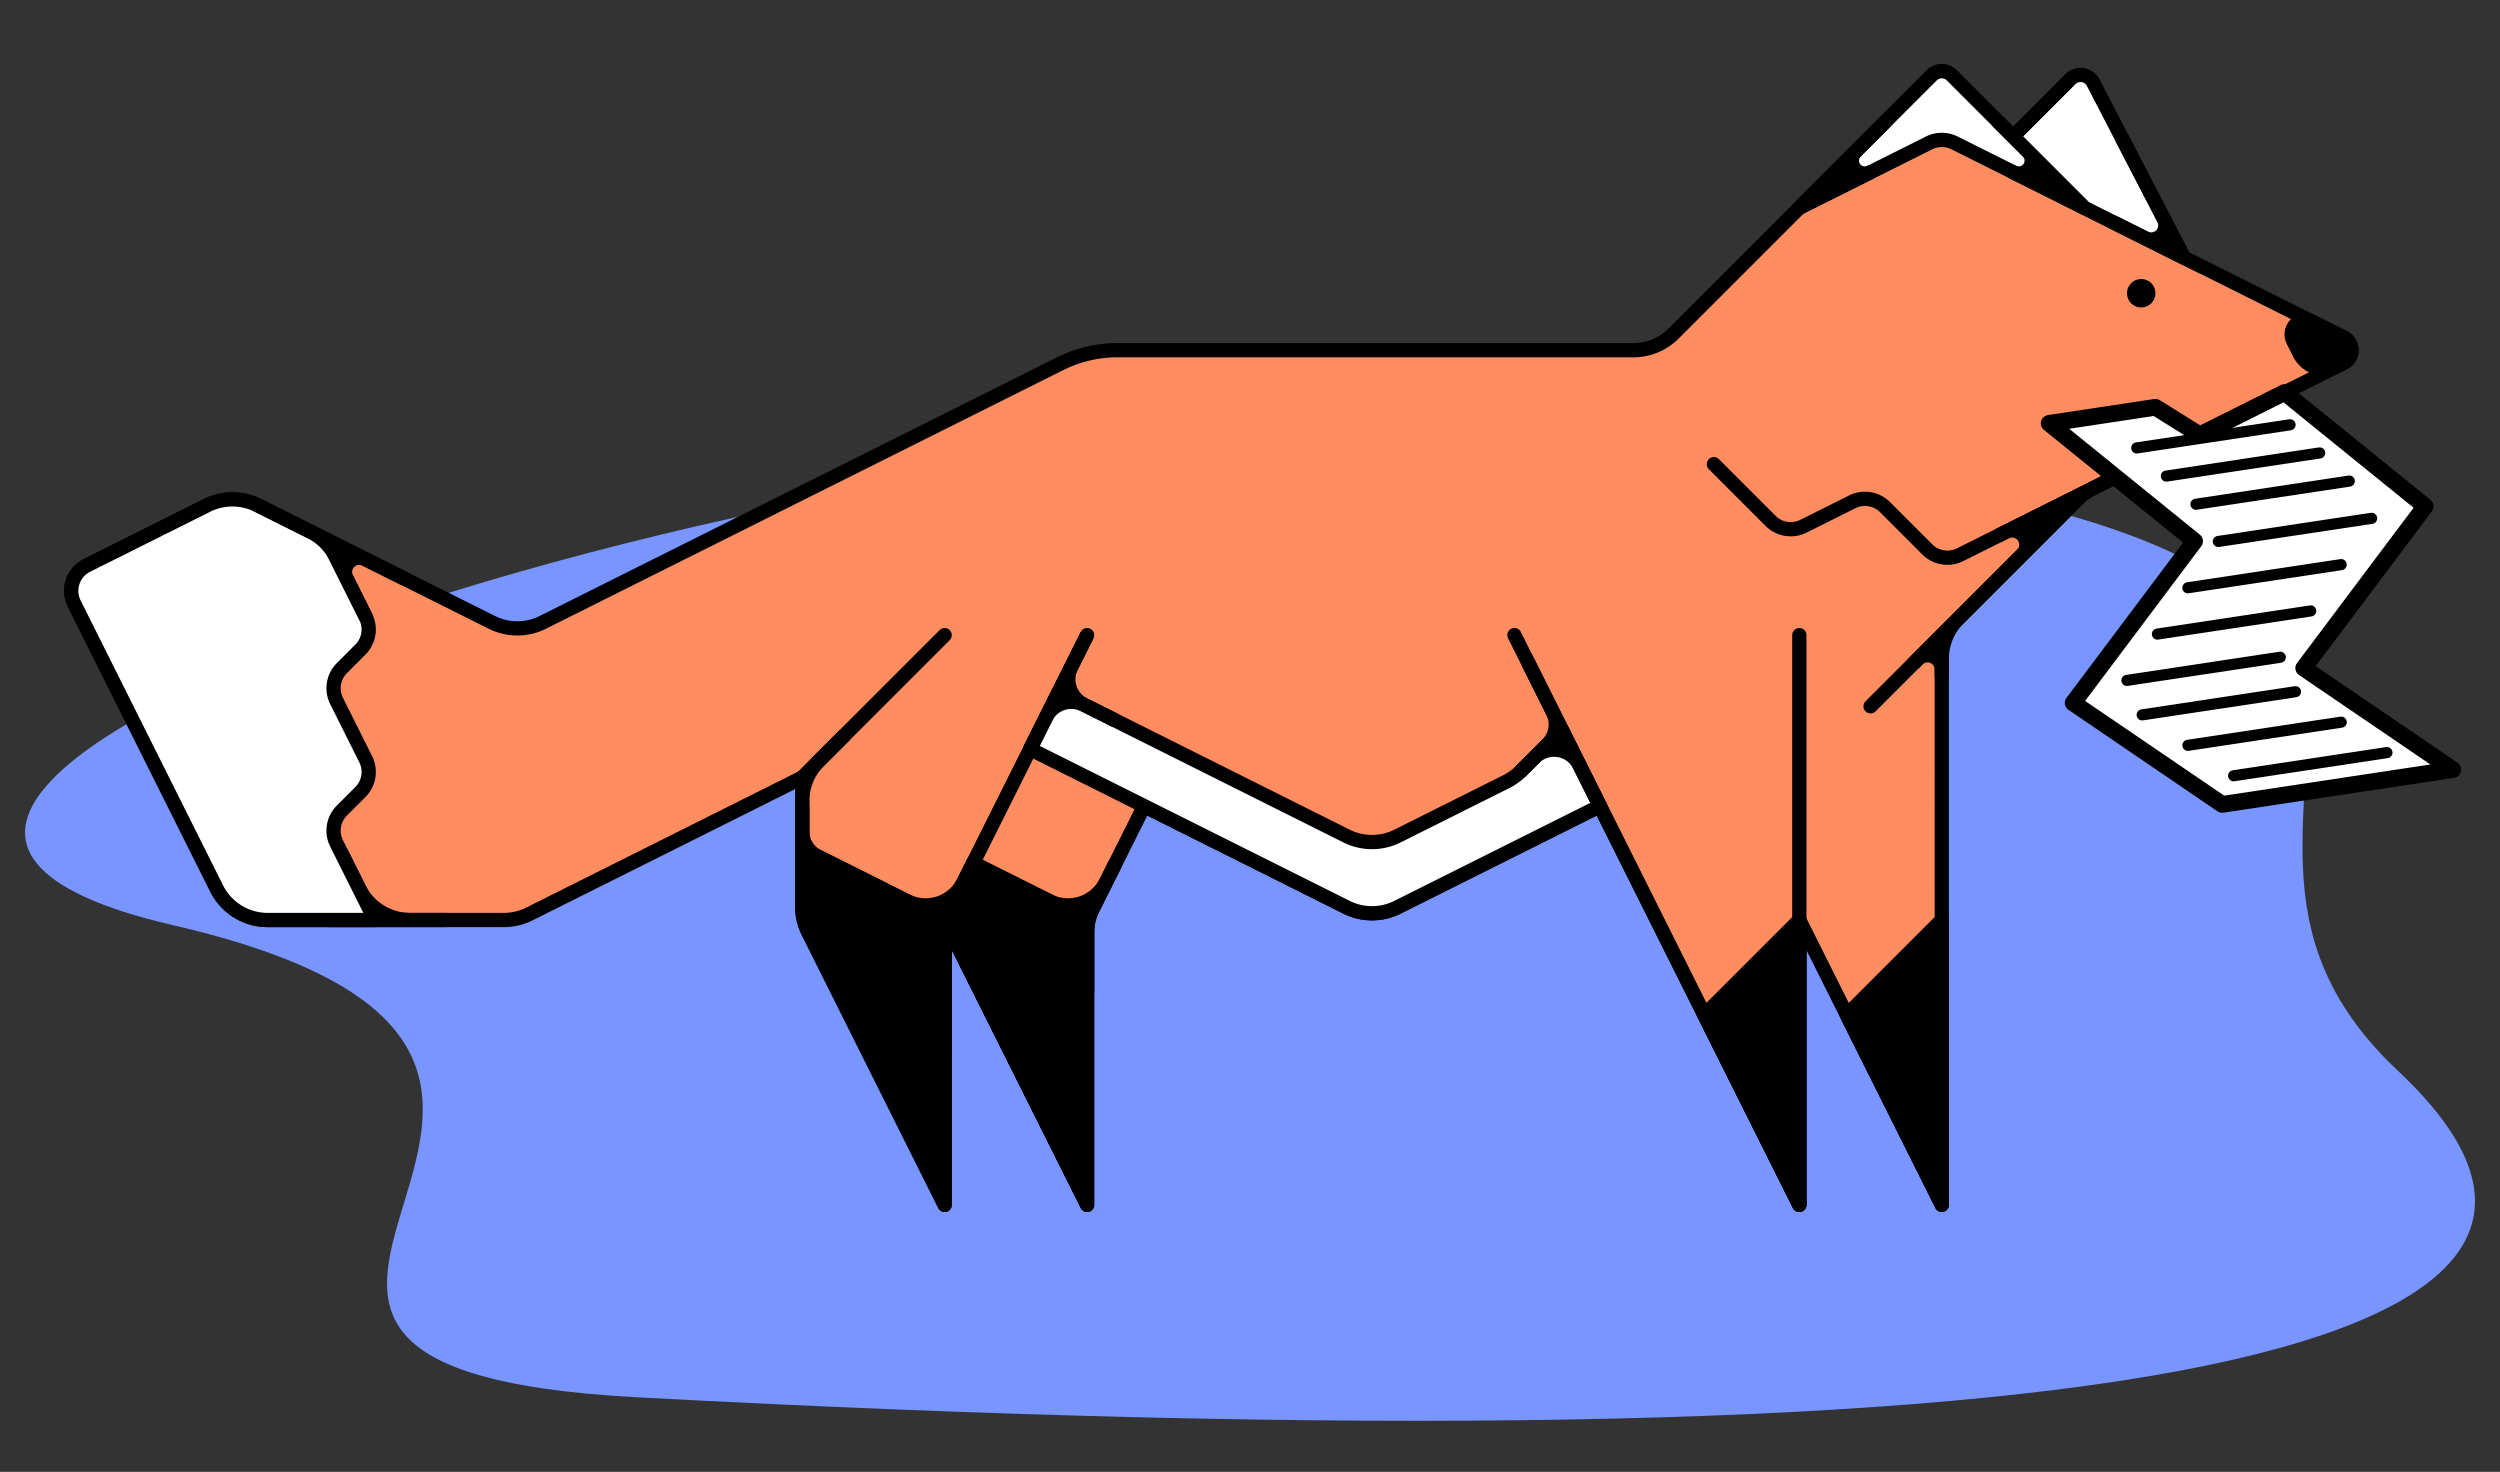 <svg xmlns="http://www.w3.org/2000/svg" xmlns:xlink="http://www.w3.org/1999/xlink" viewBox="0 0 746.695 439.617"><rect x="0" y="0" width="746.695" height="439.617" fill="#333333" stroke="none"/><defs><clipPath id="a"><path d="M579.967,359.874l-42.545-85.091v85.091L477.858,240.747l-60.462,30.231a17.018,17.018,0,0,1-15.221,0l-60.462-30.231-15.222,30.443a17.018,17.018,0,0,0-1.797,7.611v81.073l-42.545-85.091v85.091l-40.749-81.498a17.019,17.019,0,0,1-1.797-7.611v-38.528L158.106,272.986a17.019,17.019,0,0,1-7.611,1.797H79.94a17.018,17.018,0,0,1-15.222-9.407l-42.545-85.091a8.509,8.509,0,0,1,3.806-11.416L61.811,150.952a17.019,17.019,0,0,1,15.222,0l69.869,34.935a17.019,17.019,0,0,0,15.222,0l154.486-77.243a38.291,38.291,0,0,1,17.124-4.043H487.827a17.018,17.018,0,0,0,12.034-4.984l77.098-77.098a4.255,4.255,0,0,1,6.017,0l39.537,39.537,77.48,38.74a4.255,4.255,0,0,1,0,7.611l-75.01,37.505a17.019,17.019,0,0,0-4.423,3.188l-35.608,35.608a17.018,17.018,0,0,0-4.984,12.034Z" style="fill:none"/></clipPath><clipPath id="b"><rect x="14.113" y="15.256" width="693.49" height="357.381" style="fill:none"/></clipPath><clipPath id="d"><path d="M133.24,274.783h-10.755a17.018,17.018,0,0,1-15.222-9.407l-3.805-7.611,2.352,4.704a8.509,8.509,0,0,1-7.611,12.314H133.24Z" style="fill:none"/></clipPath><clipPath id="g"><path d="M97.786,161.328,77.033,150.952a17.019,17.019,0,0,0-15.222,0L25.979,168.869a8.509,8.509,0,0,0-3.806,11.416l42.545,85.091a17.018,17.018,0,0,0,15.222,9.407h32.028l-11.439-22.878a8.509,8.509,0,0,1,1.594-9.822l5.508-5.508a8.509,8.509,0,0,0,1.594-9.822l-8.696-17.393a8.509,8.509,0,0,1,1.594-9.822l5.508-5.508a8.509,8.509,0,0,0,1.594-9.822Z" style="fill:none"/></clipPath><clipPath id="j"><path d="M652.294,76.947,625.188,24.67a4.255,4.255,0,0,0-6.785-1.05l-17.163,17.163,21.273,21.273Z" style="fill:none"/></clipPath><clipPath id="m"><path d="M684.912,101.765l1.867,3.735a8.509,8.509,0,0,0,11.416,3.805l1.797-.898a4.255,4.255,0,0,0,0-7.611l-9.407-4.704a4.228,4.228,0,0,0-5.673,5.673Z" style="fill:none"/></clipPath><clipPath id="p"><polygon points="579.967 274.783 551.603 303.146 579.967 359.874 579.967 274.783" style="fill:none"/></clipPath><clipPath id="s"><polygon points="537.422 274.783 509.058 303.146 537.422 359.874 537.422 274.783" style="fill:none"/></clipPath><clipPath id="v"><path d="M77.033,150.952l15.679,7.84a17.02,17.02,0,0,1,7.611,7.611l8.902,17.804-5.731-11.462a4.254,4.254,0,0,1,5.708-5.708l11.275,5.637Z" style="fill:none"/></clipPath><clipPath id="y"><path d="M622.512,62.056l-38.74-19.37a8.509,8.509,0,0,0-7.611,0l-38.74,19.37,39.537-39.537a4.255,4.255,0,0,1,6.017,0Z" style="fill:none"/></clipPath><clipPath id="ab"><path d="M622.512,62.056l-21.273-10.636a3.86,3.86,0,0,0,4.455-6.181l-8.71-8.71Z" style="fill:none"/></clipPath><clipPath id="ae"><path d="M537.422,62.056l21.273-10.636a3.86,3.86,0,0,1-4.455-6.181l8.71-8.71Z" style="fill:none"/></clipPath><clipPath id="ah"><path d="M466.513,218.056l-12.229,12.229a17.018,17.018,0,0,1-4.423,3.188l-32.465,16.232a17.018,17.018,0,0,1-15.221,0l-85.989-42.995-8.509,17.018,94.498,47.249a17.018,17.018,0,0,0,15.221,0l60.462-30.231Z" style="fill:none"/></clipPath><clipPath id="ak"><path d="M458.165,226.404l-3.881,3.881,7.892-7.892a8.509,8.509,0,0,0,1.594-9.822l-7.185-14.369,21.273,42.545L471.792,228.615a8.509,8.509,0,0,0-13.628-2.211Z" style="fill:none"/></clipPath><clipPath id="an"><circle cx="639.531" cy="87.583" r="4.255" style="fill:none"/></clipPath><clipPath id="ap"><polygon points="324.695 359.874 324.695 274.783 290.658 257.765 282.149 274.783 324.695 359.874" style="fill:none"/></clipPath><clipPath id="as"><path d="M282.149,359.874V274.783l-42.545-21.273v17.255a17.019,17.019,0,0,0,1.797,7.611Z" style="fill:none"/></clipPath><clipPath id="av"><path d="M333.204,215.219l-9.407-4.704a8.509,8.509,0,0,1-3.805-11.416l4.704-9.407-17.018,34.036,4.704-9.407a8.509,8.509,0,0,1,11.416-3.805Z" style="fill:none"/></clipPath><clipPath id="ay"><path d="M333.204,257.765l-2.801,5.602a12.764,12.764,0,0,1-17.124,5.708l-22.62-11.31,34.036,38.291V277.796a12.764,12.764,0,0,1,1.347-5.708Z" style="fill:none"/></clipPath><clipPath id="bb"><path d="M290.658,257.765l-2.801,5.602a12.764,12.764,0,0,1-17.124,5.708l-22.62-11.31,34.036,51.054V277.796a12.762,12.762,0,0,1,1.347-5.708Z" style="fill:none"/></clipPath><clipPath id="be"><path d="M239.604,240.747v7.505a8.509,8.509,0,0,0,4.704,7.611l12.314,6.157H239.604Z" style="fill:none"/></clipPath><clipPath id="bh"><path d="M579.967,202.456v-2.492a4.255,4.255,0,0,0-7.263-3.008l-1.246,1.246,8.509-8.509Z" style="fill:none"/></clipPath><clipPath id="bk"><path d="M601.24,168.419l2.734-2.734a4.255,4.255,0,0,0-4.911-6.814l-2.077,1.039,25.527-12.764Z" style="fill:none"/></clipPath><clipPath id="bn"><path d="M652.294,76.947,631.022,66.31l9.57,4.785a4.255,4.255,0,0,0,5.68-5.764L633.521,40.742Z" style="fill:none"/></clipPath></defs><title>illu_1</title><path d="M190.329,417.345c433.249,23.13,617.741-11.324,525.847-97.556-89.633-84.111,95.762-162.637-257.106-189.075C261.551,115.915-122.43,236.095,51.542,276.299S16.357,408.057,190.329,417.345Z" style="fill:#7995ff"/><g style="clip-path:url(#a)"><g style="clip-path:url(#b)"><rect width="723.618" height="381.146" style="fill:#ff8d5f"/></g></g><g style="clip-path:url(#b)"><path d="M579.967,359.874l-42.545-85.091v85.091L477.858,240.747l-60.462,30.231a17.018,17.018,0,0,1-15.221,0l-60.462-30.231-15.221,30.443a17.018,17.018,0,0,0-1.797,7.611v81.073l-42.545-85.091v85.091l-40.749-81.498a17.019,17.019,0,0,1-1.797-7.611V232.237l-81.497,40.749a17.017,17.017,0,0,1-7.611,1.797H79.94a17.018,17.018,0,0,1-15.221-9.407L22.173,180.285a8.509,8.509,0,0,1,3.805-11.416l35.833-17.917a17.018,17.018,0,0,1,15.221,0l69.869,34.935a17.018,17.018,0,0,0,15.221,0l154.486-77.243a38.291,38.291,0,0,1,17.124-4.042H487.827a17.018,17.018,0,0,0,12.034-4.985l77.098-77.098a4.255,4.255,0,0,1,6.017,0l39.537,39.537,77.48,38.74a4.255,4.255,0,0,1,0,7.611l-75.01,37.505a17.017,17.017,0,0,0-4.423,3.188l-35.608,35.608a17.018,17.018,0,0,0-4.984,12.034Z" style="fill:none;stroke:#000;stroke-linecap:round;stroke-linejoin:round;stroke-width:4.255px"/></g><g style="clip-path:url(#d)"><g style="clip-path:url(#b)"><rect x="69.422" y="236.492" width="85.091" height="59.564"/></g></g><g style="clip-path:url(#b)"><path d="M133.24,274.783H122.485a17.018,17.018,0,0,1-15.221-9.407l-3.805-7.611,2.352,4.704a8.509,8.509,0,0,1-7.611,12.314H133.24Z" style="fill:none;stroke:#000;stroke-miterlimit:10;stroke-width:4.255px"/></g><g style="clip-path:url(#g)"><g style="clip-path:url(#b)"><rect y="127.883" width="133.24" height="168.173" style="fill:#fff"/></g></g><g style="clip-path:url(#b)"><path d="M97.786,161.328,77.033,150.952a17.018,17.018,0,0,0-15.222,0l-35.833,17.916a8.509,8.509,0,0,0-3.805,11.416l42.545,85.091A17.018,17.018,0,0,0,79.94,274.783h32.028l-11.439-22.878a8.509,8.509,0,0,1,1.594-9.822l5.508-5.508a8.509,8.509,0,0,0,1.594-9.822l-8.696-17.393a8.509,8.509,0,0,1,1.594-9.822l5.508-5.508a8.509,8.509,0,0,0,1.594-9.822Z" style="fill:none;stroke:#000;stroke-linecap:round;stroke-linejoin:round;stroke-width:4.255px"/></g><g style="clip-path:url(#j)"><g style="clip-path:url(#b)"><rect x="579.967" y="1.101" width="93.6" height="97.119" style="fill:#fff"/></g></g><g style="clip-path:url(#b)"><path d="M652.294,76.947,625.188,24.67a4.255,4.255,0,0,0-6.785-1.05l-17.163,17.163,21.273,21.273Z" style="fill:none;stroke:#000;stroke-linecap:round;stroke-linejoin:round;stroke-width:4.255px"/></g><g style="clip-path:url(#m)"><g style="clip-path:url(#b)"><rect x="663.193" y="74.372" width="60.425" height="57.106"/></g></g><g style="clip-path:url(#b)"><path d="M684.912,101.765l1.867,3.735a8.509,8.509,0,0,0,11.416,3.805l1.797-.898a4.255,4.255,0,0,0,0-7.611l-9.407-4.704a4.228,4.228,0,0,0-5.673,5.673Z" style="fill:none;stroke:#000;stroke-linecap:round;stroke-linejoin:round;stroke-width:4.255px"/><polyline points="537.422 189.692 537.422 359.874 452.331 189.692" style="fill:none;stroke:#000;stroke-linecap:round;stroke-linejoin:round;stroke-width:4.255px"/></g><g style="clip-path:url(#p)"><g style="clip-path:url(#b)"><rect x="530.331" y="253.51" width="70.909" height="127.636"/></g></g><g style="clip-path:url(#b)"><polygon points="579.967 274.783 551.603 303.146 579.967 359.874 579.967 274.783" style="fill:none;stroke:#000;stroke-linecap:round;stroke-linejoin:round;stroke-width:4.255px"/></g><g style="clip-path:url(#s)"><g style="clip-path:url(#b)"><rect x="487.785" y="253.51" width="70.909" height="127.636"/></g></g><g style="clip-path:url(#b)"><polygon points="537.422 274.783 509.058 303.146 537.422 359.874 537.422 274.783" style="fill:none;stroke:#000;stroke-linecap:round;stroke-linejoin:round;stroke-width:4.255px"/><line x1="324.695" y1="189.692" x2="282.149" y2="274.783" style="fill:none;stroke:#000;stroke-linecap:round;stroke-linejoin:round;stroke-width:4.255px"/><line x1="282.149" y1="189.692" x2="239.604" y2="232.237" style="fill:none;stroke:#000;stroke-linecap:round;stroke-linejoin:round;stroke-width:4.255px"/></g><g style="clip-path:url(#v)"><g style="clip-path:url(#b)"><rect x="55.76" y="129.679" width="85.989" height="75.8"/></g></g><g style="clip-path:url(#b)"><path d="M77.033,150.952l15.679,7.84a17.018,17.018,0,0,1,7.611,7.611l8.902,17.804-5.731-11.462a4.255,4.255,0,0,1,5.708-5.708l11.275,5.637Z" style="fill:none;stroke:#000;stroke-linecap:round;stroke-linejoin:round;stroke-width:4.255px"/></g><g style="clip-path:url(#y)"><g style="clip-path:url(#b)"><rect x="516.149" width="127.636" height="83.329" style="fill:#fff"/></g></g><g style="clip-path:url(#b)"><path d="M622.512,62.056l-38.74-19.37a8.509,8.509,0,0,0-7.611,0l-38.74,19.37,39.537-39.537a4.255,4.255,0,0,1,6.017,0Z" style="fill:none;stroke:#000;stroke-linecap:round;stroke-linejoin:round;stroke-width:4.255px"/></g><g style="clip-path:url(#ab)"><g style="clip-path:url(#b)"><rect x="575.713" y="15.256" width="68.073" height="68.073"/></g></g><g style="clip-path:url(#b)"><path d="M622.512,62.056l-21.273-10.636a3.86,3.86,0,0,0,4.455-6.181l-8.71-8.71Z" style="fill:none;stroke:#000;stroke-linecap:round;stroke-linejoin:round;stroke-width:4.255px"/></g><g style="clip-path:url(#ae)"><g style="clip-path:url(#b)"><rect x="516.149" y="15.256" width="68.073" height="68.073"/></g></g><g style="clip-path:url(#b)"><path d="M537.422,62.056l21.273-10.636a3.86,3.86,0,0,1-4.455-6.181l8.71-8.71Z" style="fill:none;stroke:#000;stroke-linecap:round;stroke-linejoin:round;stroke-width:4.255px"/><path d="M631.022,142.892l-45.569,22.784a8.509,8.509,0,0,1-9.822-1.594l-12.599-12.599a8.509,8.509,0,0,0-9.822-1.594l-14.556,7.278a8.509,8.509,0,0,1-9.822-1.594l-16.936-16.936" style="fill:none;stroke:#000;stroke-linecap:round;stroke-linejoin:round;stroke-width:4.255px"/></g><g style="clip-path:url(#ah)"><g style="clip-path:url(#b)"><rect x="286.404" y="185.438" width="212.727" height="108.609" style="fill:#fff"/></g></g><g style="clip-path:url(#b)"><path d="M466.513,218.056l-12.229,12.229a17.018,17.018,0,0,1-4.423,3.188L417.396,249.705a17.018,17.018,0,0,1-15.222,0l-85.989-42.995-8.509,17.018,94.498,47.249a17.018,17.018,0,0,0,15.222,0l60.462-30.231Z" style="fill:none;stroke:#000;stroke-linecap:round;stroke-linejoin:round;stroke-width:4.255px"/></g><g style="clip-path:url(#ak)"><g style="clip-path:url(#b)"><rect x="433.011" y="176.928" width="66.12" height="85.091"/></g></g><g style="clip-path:url(#b)"><path d="M458.165,226.404l-3.881,3.881,7.892-7.892a8.509,8.509,0,0,0,1.594-9.822l-7.184-14.369,21.273,42.545L471.792,228.615a8.509,8.509,0,0,0-13.628-2.211Z" style="fill:none;stroke:#000;stroke-linecap:round;stroke-linejoin:round;stroke-width:4.255px"/></g><g style="clip-path:url(#an)"><g style="clip-path:url(#b)"><rect x="614.003" y="62.056" width="51.054" height="51.054"/></g></g><g style="clip-path:url(#ap)"><g style="clip-path:url(#b)"><rect x="260.877" y="236.492" width="85.091" height="144.654"/></g></g><g style="clip-path:url(#b)"><polygon points="324.695 359.874 324.695 274.783 290.658 257.765 282.149 274.783 324.695 359.874" style="fill:none;stroke:#000;stroke-linecap:round;stroke-linejoin:round;stroke-width:4.255px"/></g><g style="clip-path:url(#as)"><g style="clip-path:url(#b)"><rect x="218.331" y="232.237" width="85.091" height="148.909"/></g></g><g style="clip-path:url(#b)"><path d="M282.149,359.874V274.783l-42.545-21.273v17.255a17.018,17.018,0,0,0,1.797,7.611Z" style="fill:none;stroke:#000;stroke-linecap:round;stroke-linejoin:round;stroke-width:4.255px"/><line x1="601.24" y1="168.419" x2="558.694" y2="210.965" style="fill:none;stroke:#000;stroke-linecap:round;stroke-linejoin:round;stroke-width:4.255px"/></g><g style="clip-path:url(#av)"><g style="clip-path:url(#b)"><rect x="286.404" y="168.419" width="68.073" height="76.582"/></g></g><g style="clip-path:url(#b)"><path d="M333.204,215.219l-9.407-4.704a8.509,8.509,0,0,1-3.805-11.416l4.704-9.407-17.018,34.036,4.704-9.407a8.509,8.509,0,0,1,11.416-3.805Z" style="fill:none;stroke:#000;stroke-miterlimit:10;stroke-width:4.255px"/></g><g style="clip-path:url(#ay)"><g style="clip-path:url(#b)"><rect x="269.386" y="236.492" width="85.091" height="80.836"/></g></g><g style="clip-path:url(#b)"><path d="M333.204,257.765l-2.801,5.602a12.764,12.764,0,0,1-17.124,5.708l-22.62-11.31,34.036,38.291V277.796a12.764,12.764,0,0,1,1.347-5.708Z" style="fill:none;stroke:#000;stroke-linejoin:round;stroke-width:4.255px"/></g><g style="clip-path:url(#bb)"><g style="clip-path:url(#b)"><rect x="226.84" y="236.492" width="85.091" height="93.6"/></g></g><g style="clip-path:url(#b)"><path d="M290.658,257.765l-2.801,5.602a12.764,12.764,0,0,1-17.124,5.708l-22.62-11.31,34.036,51.054V277.796a12.764,12.764,0,0,1,1.347-5.708Z" style="fill:none;stroke:#000;stroke-miterlimit:10;stroke-width:4.255px"/></g><g style="clip-path:url(#be)"><g style="clip-path:url(#b)"><rect x="218.331" y="219.474" width="59.564" height="63.818"/></g></g><g style="clip-path:url(#b)"><path d="M239.604,240.747v7.505a8.509,8.509,0,0,0,4.704,7.611l12.314,6.157H239.604Z" style="fill:none;stroke:#000;stroke-miterlimit:10;stroke-width:4.255px"/></g><g style="clip-path:url(#bh)"><g style="clip-path:url(#b)"><rect x="550.185" y="168.419" width="51.054" height="55.309"/></g></g><g style="clip-path:url(#b)"><path d="M579.967,202.456v-2.492a4.255,4.255,0,0,0-7.263-3.008l-1.246,1.246,8.509-8.509Z" style="fill:none;stroke:#000;stroke-miterlimit:10;stroke-width:4.255px"/></g><g style="clip-path:url(#bk)"><g style="clip-path:url(#b)"><rect x="575.713" y="125.874" width="68.073" height="63.818"/></g></g><g style="clip-path:url(#b)"><path d="M601.24,168.419l2.734-2.734a4.255,4.255,0,0,0-4.911-6.814l-2.077,1.039,25.527-12.764Z" style="fill:none;stroke:#000;stroke-miterlimit:10;stroke-width:4.255px"/></g><g style="clip-path:url(#bn)"><g style="clip-path:url(#b)"><rect x="609.749" y="19.469" width="63.818" height="78.75"/></g></g><g style="clip-path:url(#b)"><path d="M652.294,76.947,631.022,66.31l9.57,4.785a4.255,4.255,0,0,0,5.68-5.764L633.521,40.742Z" style="fill:none;stroke:#000;stroke-miterlimit:10;stroke-width:4.255px"/><path d="M252.367,219.474l-7.779,7.779a17.018,17.018,0,0,0-4.985,12.034v9.969" style="fill:none;stroke:#000;stroke-miterlimit:10;stroke-width:4.255px"/></g><polygon points="732.582 229.855 688.068 199.547 724.336 151.229 682.362 117.222 657.009 129.898 643.785 121.645 612.04 126.44 655.475 161.63 619.207 209.948 663.721 240.256 732.582 229.855" style="fill:#fff;stroke:#000;stroke-linecap:round;stroke-linejoin:round;stroke-width:5px"/><line x1="667.141" y1="231.702" x2="712.93" y2="224.786" style="fill:#fff;stroke:#000;stroke-linecap:round;stroke-linejoin:round;stroke-width:3.325px"/><line x1="653.483" y1="222.609" x2="699.271" y2="215.693" style="fill:#fff;stroke:#000;stroke-linecap:round;stroke-linejoin:round;stroke-width:3.325px"/><line x1="639.824" y1="213.516" x2="685.613" y2="206.6" style="fill:#fff;stroke:#000;stroke-linecap:round;stroke-linejoin:round;stroke-width:3.325px"/><line x1="635.276" y1="203.22" x2="681.064" y2="196.304" style="fill:#fff;stroke:#000;stroke-linecap:round;stroke-linejoin:round;stroke-width:3.325px"/><line x1="644.373" y1="189.388" x2="690.161" y2="182.472" style="fill:#fff;stroke:#000;stroke-linecap:round;stroke-linejoin:round;stroke-width:3.325px"/><line x1="653.469" y1="175.556" x2="699.257" y2="168.64" style="fill:#fff;stroke:#000;stroke-linecap:round;stroke-linejoin:round;stroke-width:3.325px"/><line x1="662.566" y1="161.724" x2="708.354" y2="154.809" style="fill:#fff;stroke:#000;stroke-linecap:round;stroke-linejoin:round;stroke-width:3.325px"/><line x1="655.889" y1="150.605" x2="701.678" y2="143.689" style="fill:#fff;stroke:#000;stroke-linecap:round;stroke-linejoin:round;stroke-width:3.325px"/><line x1="647.044" y1="142.197" x2="692.832" y2="135.281" style="fill:#fff;stroke:#000;stroke-linecap:round;stroke-linejoin:round;stroke-width:3.325px"/><line x1="638.198" y1="133.789" x2="683.986" y2="126.873" style="fill:#fff;stroke:#000;stroke-linecap:round;stroke-linejoin:round;stroke-width:3.325px"/></svg>